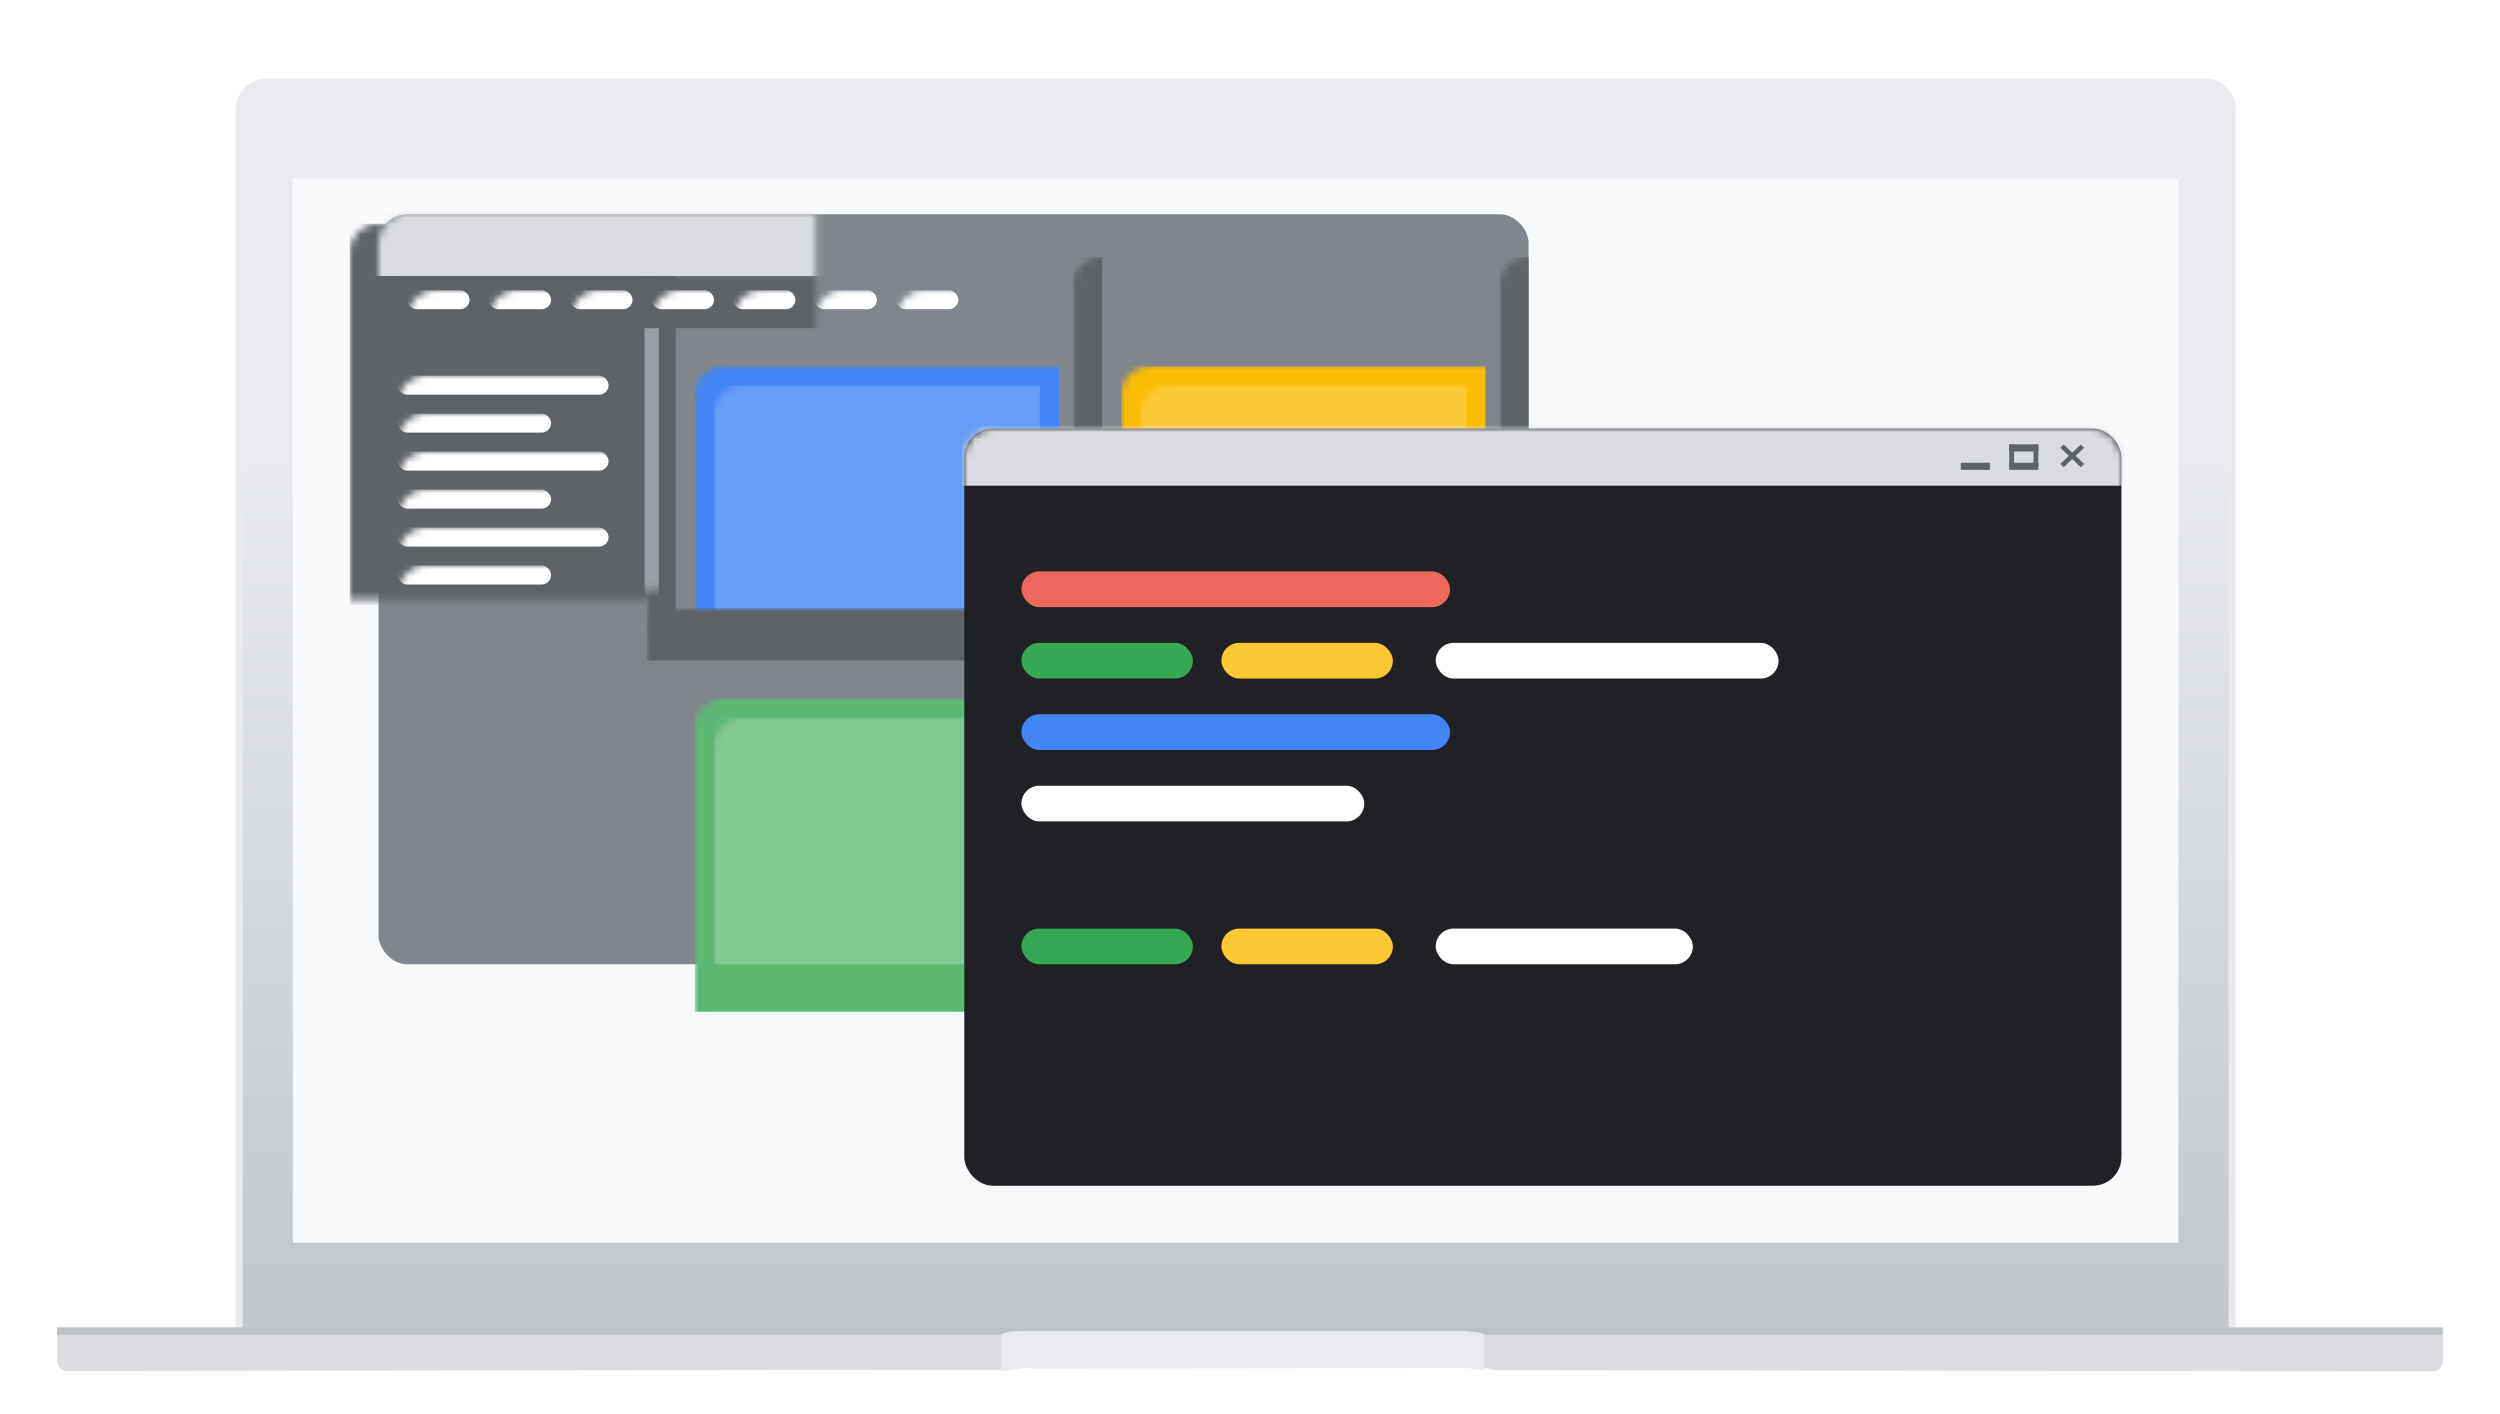<svg xmlns="http://www.w3.org/2000/svg" xmlns:xlink="http://www.w3.org/1999/xlink" width="350" height="198" version="1.1" viewBox="0 0 350 198"><title>05 Linux</title><defs><filter id="filter-1" width="106.3%" height="111.5%" x="-3.1%" y="-5.8%" filterUnits="objectBoundingBox"><feOffset dx="0" dy="3" in="SourceAlpha" result="shadowOffsetOuter1"/><feGaussianBlur in="shadowOffsetOuter1" result="shadowBlurOuter1" stdDeviation="1"/><feColorMatrix in="shadowBlurOuter1" result="shadowMatrixOuter1" type="matrix" values="0 0 0 0 0 0 0 0 0 0 0 0 0 0 0 0 0 0 0.3 0"/><feMerge><feMergeNode in="shadowMatrixOuter1"/><feMergeNode in="SourceGraphic"/></feMerge></filter><rect id="path-2" width="264" height="150" x="0" y=".944"/><linearGradient id="linearGradient-4" x1="50%" x2="50%" y1="110.675%" y2="29.331%"><stop offset="0%" stop-color="#BDC1C6"/><stop offset="100%" stop-color="#E8EAED"/></linearGradient><filter id="filter-5" width="116.8%" height="125.7%" x="-8.4%" y="-12.9%" filterUnits="objectBoundingBox"><feOffset dx="0" dy="2" in="SourceAlpha" result="shadowOffsetOuter1"/><feGaussianBlur in="shadowOffsetOuter1" result="shadowBlurOuter1" stdDeviation="2.5"/><feColorMatrix in="shadowBlurOuter1" result="shadowMatrixOuter1" type="matrix" values="0 0 0 0 0 0 0 0 0 0 0 0 0 0 0 0 0 0 0.3 0"/><feMerge><feMergeNode in="shadowMatrixOuter1"/><feMergeNode in="SourceGraphic"/></feMerge></filter><rect id="path-6" width="161" height="105" x="0" y="0" rx="4"/><filter id="filter-8" width="114.8%" height="122.6%" x="-7.4%" y="-11.3%" filterUnits="objectBoundingBox"><feOffset dx="0" dy="2" in="SourceAlpha" result="shadowOffsetOuter1"/><feGaussianBlur in="shadowOffsetOuter1" result="shadowBlurOuter1" stdDeviation="2"/><feColorMatrix in="shadowBlurOuter1" result="shadowMatrixOuter1" type="matrix" values="0 0 0 0 0 0 0 0 0 0 0 0 0 0 0 0 0 0 0.3 0"/><feMerge><feMergeNode in="shadowMatrixOuter1"/><feMergeNode in="SourceGraphic"/></feMerge></filter><rect id="path-9" width="162" height="106" x="0" y="0" rx="4"/></defs><g id="Illustrations" fill="none" fill-rule="evenodd" stroke="none" stroke-width="1"><g id="Linux-(Beta)-Copy" transform="translate(-337, -28)"><g id="05-Linux" transform="translate(345, 36)"><g id="Laptop-Frame" filter="url(#filter-1)"><path id="frame-bottom" fill="#E8EAED" fill-rule="nonzero" d="M300.704,0 L29.296,0 C26.924,0 25,1.93 25,4.31 L25,175 L305,175 L305,4.31 C305,1.93 303.076,0 300.704,0 Z M296.898,162.279 L32.898,162.279 L32.898,13.435 L296.898,13.435 L296.898,162.279 Z"/><g id="DESIGN-HERE" transform="translate(33, 12)"><mask id="mask-3" fill="#fff"><use xlink:href="#path-2"/></mask><use id="Mask" fill="#F8F9FA" xlink:href="#path-2"/></g><g id="frame-top" fill-rule="nonzero" transform="translate(0, 2)"><path id="top" fill="url(#linearGradient-4)" d="M299.676,0 L30.324,0 C27.936,0 26,1.922 26,4.293 L26,173 L304,173 L304,4.293 C304,1.922 302.064,0 299.676,0 Z M297,161 L33,161 L33,12 L297,12 L297,161 Z"/><g id="base" transform="translate(0, 172.845)"><path id="laptop-bottom" fill="#DADCE0" d="M2.84217094e-14,0 L2.84217094e-14,4.663 C2.84217094e-14,5.045 0.154,5.41 0.422,5.679 C0.69,5.948 1.053,6.098 1.43,6.096 L132.459,5.915 C132.459,5.915 135.205,5.412 135.796,5.412 L196.001,5.412 C196.001,5.412 199.544,5.321 200.961,5.974 L332.57,6.155 C333.355,6.159 333.996,5.518 334,4.723 L334,0 L2.84217094e-14,0 Z"/><rect id="shadow" width="334" height="1.026" x="0" y="0" fill="#BDC1C6"/><path id="bezel" fill="#E8EAED" d="M132.205,6.155 L132.166,0.955 C132.166,0.955 132.823,0.513 134.754,0.513 L197.25,0.513 C197.25,0.513 199.432,0.643 199.785,0.98 L199.785,5.97 C199.785,5.97 197.989,5.665 196.468,5.68 L136.68,5.754 C136.68,5.754 135.59,5.664 135.241,5.694 L132.205,6.155 Z"/></g></g></g><g id="Terminal-Copy" filter="url(#filter-5)" transform="translate(45, 20)"><mask id="mask-7" fill="#fff"><use xlink:href="#path-6"/></mask><use id="Rectangle" fill="#80868B" xlink:href="#path-6"/><rect id="Rectangle" width="50.983" height="43.861" x="44.275" y="67.785" fill="#5BB974" mask="url(#mask-7)"/><rect id="Rectangle-Copy-17" width="50.983" height="43.861" x="103.979" y="67.785" fill="#EA4335" mask="url(#mask-7)"/><rect id="Rectangle-Copy-18" width="50.983" height="39.209" x="103.979" y="21.266" fill="#FBBC04" mask="url(#mask-7)"/><rect id="Rectangle-Copy-16" width="50.983" height="34.557" x="44.275" y="21.266" fill="#4285F4" mask="url(#mask-7)"/><rect id="Rectangle-Copy-20" width="45.617" height="33.228" x="106.662" y="23.924" fill="#FCC934" mask="url(#mask-7)"/><rect id="Rectangle-Copy-19" width="45.617" height="34.557" x="46.958" y="70.443" fill="#81C995" mask="url(#mask-7)"/><rect id="Rectangle-Copy-21" width="45.617" height="34.557" x="106.662" y="70.443" fill="#EE675C" mask="url(#mask-7)"/><rect id="Rectangle-Copy-20" width="45.617" height="33.228" x="46.958" y="23.924" fill="#669DF6" mask="url(#mask-7)"/><rect id="Rectangle-Copy-3" width="4.025" height="99.019" x="97.271" y="5.981" fill="#5F6368" mask="url(#mask-7)"/><rect id="Rectangle-Copy-14" width="4.025" height="99.019" x="37.567" y="5.981" fill="#5F6368" mask="url(#mask-7)"/><rect id="Rectangle-Copy-15" width="4.025" height="99.019" x="156.975" y="5.981" fill="#5F6368" mask="url(#mask-7)"/><rect id="Rectangle-Copy" width="123.433" height="7.31" x="37.567" y="55.158" fill="#5F6368" mask="url(#mask-7)"/><rect id="Rectangle" width="41.592" height="109.652" x="-4.025" y="1.329" fill="#5F6368" mask="url(#mask-7)"/><line id="Line" x1="38.237" x2="38.237" y1="12.294" y2="105.997" stroke="#9AA0A6" stroke-linecap="square" stroke-width="2" mask="url(#mask-7)"/><line id="Line-Copy" x1="80.171" x2="81.5" y1="-64.886" y2="96.785" stroke="#9AA0A6" stroke-linecap="square" stroke-width="2" mask="url(#mask-7)" transform="translate(80.835, 15.949) rotate(-90) translate(-80.835, -15.949)"/><rect id="Rectangle-Copy-3" width="29.517" height="2.658" x="2.683" y="22.595" fill="#FFF" mask="url(#mask-7)" rx="1.329"/><rect id="Rectangle-Copy-4" width="21.467" height="2.658" x="2.683" y="27.911" fill="#FFF" mask="url(#mask-7)" rx="1.329"/><rect id="Rectangle-Copy-5" width="29.517" height="2.658" x="2.683" y="33.228" fill="#FFF" mask="url(#mask-7)" rx="1.329"/><rect id="Rectangle-Copy-12" width="21.467" height="2.658" x="2.683" y="38.544" fill="#FFF" mask="url(#mask-7)" rx="1.329"/><rect id="Rectangle-Copy-29" width="21.467" height="2.658" x="2.683" y="49.177" fill="#FFF" mask="url(#mask-7)" rx="1.329"/><rect id="Rectangle-Copy-13" width="29.517" height="2.658" x="2.683" y="43.861" fill="#FFF" mask="url(#mask-7)" rx="1.329"/><g id="nav-bar" mask="url(#mask-7)"><g transform="translate(-6.708, -0.665)"><rect id="Rectangle" width="173.075" height="9.304" x="0" y="0" fill="#DADCE0"/><rect id="minimize" width="4.025" height="1" x="144.9" y="5.981" fill="#5F6368"/><g id="maximize" fill="none" stroke-width="1" transform="translate(150.827, 3.323)"><rect id="Rectangle-Copy-6" width="4.025" height="1" x=".782" y="2.658" fill="#5F6368"/><rect id="Rectangle-Copy-9" width="4.025" height="1" x=".782" y="0" fill="#5F6368"/><polygon id="Rectangle-Copy-10" fill="#5F6368" points="-.544 1.326 2.778 1.326 2.778 1.997 -.544 1.997" transform="translate(1.117, 1.661) rotate(90) translate(-1.117, -1.661)"/><polygon id="Rectangle-Copy-11" fill="#5F6368" points="2.81 1.326 6.133 1.326 6.133 1.997 2.81 1.997" transform="translate(4.471, 1.661) rotate(90) translate(-4.471, -1.661)"/></g><g id="close" fill="none" stroke-width="1" transform="translate(158.317, 2.545)"><polygon id="Rectangle-Copy-7" fill="#5F6368" points=".011 2.115 4.017 2.096 4.014 2.764 .008 2.782" transform="translate(2.013, 2.439) rotate(45) translate(-2.013, -2.439)"/><polygon id="Rectangle-Copy-8" fill="#5F6368" points=".008 2.096 4.014 2.115 4.017 2.782 .011 2.764" transform="translate(2.013, 2.439) rotate(-4545) translate(-2.013, -2.439)"/></g></g></g><rect id="Rectangle-Copy-2" width="161" height="7.31" x="0" y="8.639" fill="#5F6368" mask="url(#mask-7)"/><rect id="Rectangle-Copy-22" width="8.721" height="2.658" x="4.025" y="10.633" fill="#FFF" mask="url(#mask-7)" rx="1.329"/><rect id="Rectangle-Copy-23" width="8.721" height="2.658" x="15.429" y="10.633" fill="#FFF" mask="url(#mask-7)" rx="1.329"/><rect id="Rectangle-Copy-24" width="8.721" height="2.658" x="26.833" y="10.633" fill="#FFF" mask="url(#mask-7)" rx="1.329"/><rect id="Rectangle-Copy-25" width="8.721" height="2.658" x="38.237" y="10.633" fill="#FFF" mask="url(#mask-7)" rx="1.329"/><rect id="Rectangle-Copy-26" width="8.721" height="2.658" x="49.642" y="10.633" fill="#FFF" mask="url(#mask-7)" rx="1.329"/><rect id="Rectangle-Copy-27" width="8.721" height="2.658" x="61.046" y="10.633" fill="#FFF" mask="url(#mask-7)" rx="1.329"/><rect id="Rectangle-Copy-28" width="8.721" height="2.658" x="72.45" y="10.633" fill="#FFF" mask="url(#mask-7)" rx="1.329"/></g><g id="Terminal" filter="url(#filter-8)" transform="translate(127, 50)"><mask id="mask-10" fill="#fff"><use xlink:href="#path-9"/></mask><use id="Rectangle" fill="#202124" xlink:href="#path-9"/><g id="code" mask="url(#mask-10)"><g transform="translate(8, 20)"><rect id="Rectangle" width="60" height="5" x="0" y="0" fill="#EE675C" rx="2.5"/><rect id="Rectangle-Copy-4" width="60" height="5" x="0" y="20" fill="#4285F4" rx="2.5"/><rect id="Rectangle-Copy" width="24" height="5" x="0" y="10" fill="#34A853" rx="2.5"/><rect id="Rectangle-Copy-14" width="24" height="5" x="0" y="50" fill="#34A853" rx="2.5"/><rect id="Rectangle-Copy-2" width="24" height="5" x="28" y="10" fill="#FCC934" rx="2.5"/><rect id="Rectangle-Copy-15" width="24" height="5" x="28" y="50" fill="#FCC934" rx="2.5"/><rect id="Rectangle-Copy-3" width="48" height="5" x="58" y="10" fill="#FFF" rx="2.5"/><rect id="Rectangle-Copy-16" width="36" height="5" x="58" y="50" fill="#FFF" rx="2.5"/><rect id="Rectangle-Copy-5" width="48" height="5" x="0" y="30" fill="#FFF" rx="2.5"/></g></g><g id="nav-bar" mask="url(#mask-10)"><g transform="translate(-7, -1)"><rect id="Rectangle" width="175" height="9" x="0" y="0" fill="#DADCE0"/><rect id="minimize" width="4.07" height="1" x="146.512" y="5.786" fill="#5F6368"/><g id="maximize" fill="none" stroke-width="1" transform="translate(152.51, 3.214)"><rect id="Rectangle-Copy-6" width="4.07" height="1" x=".785" y="2.571" fill="#5F6368"/><rect id="Rectangle-Copy-9" width="4.07" height="1" x=".785" y="0" fill="#5F6368"/><polygon id="Rectangle-Copy-10" fill="#5F6368" points="-.483 1.268 2.731 1.268 2.731 1.946 -.483 1.946" transform="translate(1.124, 1.607) rotate(90) translate(-1.124, -1.607)"/><polygon id="Rectangle-Copy-11" fill="#5F6368" points="2.908 1.268 6.123 1.268 6.123 1.946 2.908 1.946" transform="translate(4.515, 1.607) rotate(90) translate(-4.515, -1.607)"/></g><g id="close" fill="none" stroke-width="1" transform="translate(160.078, 2.464)"><polygon id="Rectangle-Copy-7" fill="#5F6368" points=".062 2.08 4.025 1.974 4.008 2.634 .044 2.741" transform="translate(2.035, 2.357) rotate(45) translate(-2.035, -2.357)"/><polygon id="Rectangle-Copy-8" fill="#5F6368" points=".044 1.974 4.008 2.08 4.025 2.741 .062 2.634" transform="translate(2.035, 2.357) rotate(-4545) translate(-2.035, -2.357)"/></g></g></g></g></g></g></g></svg>